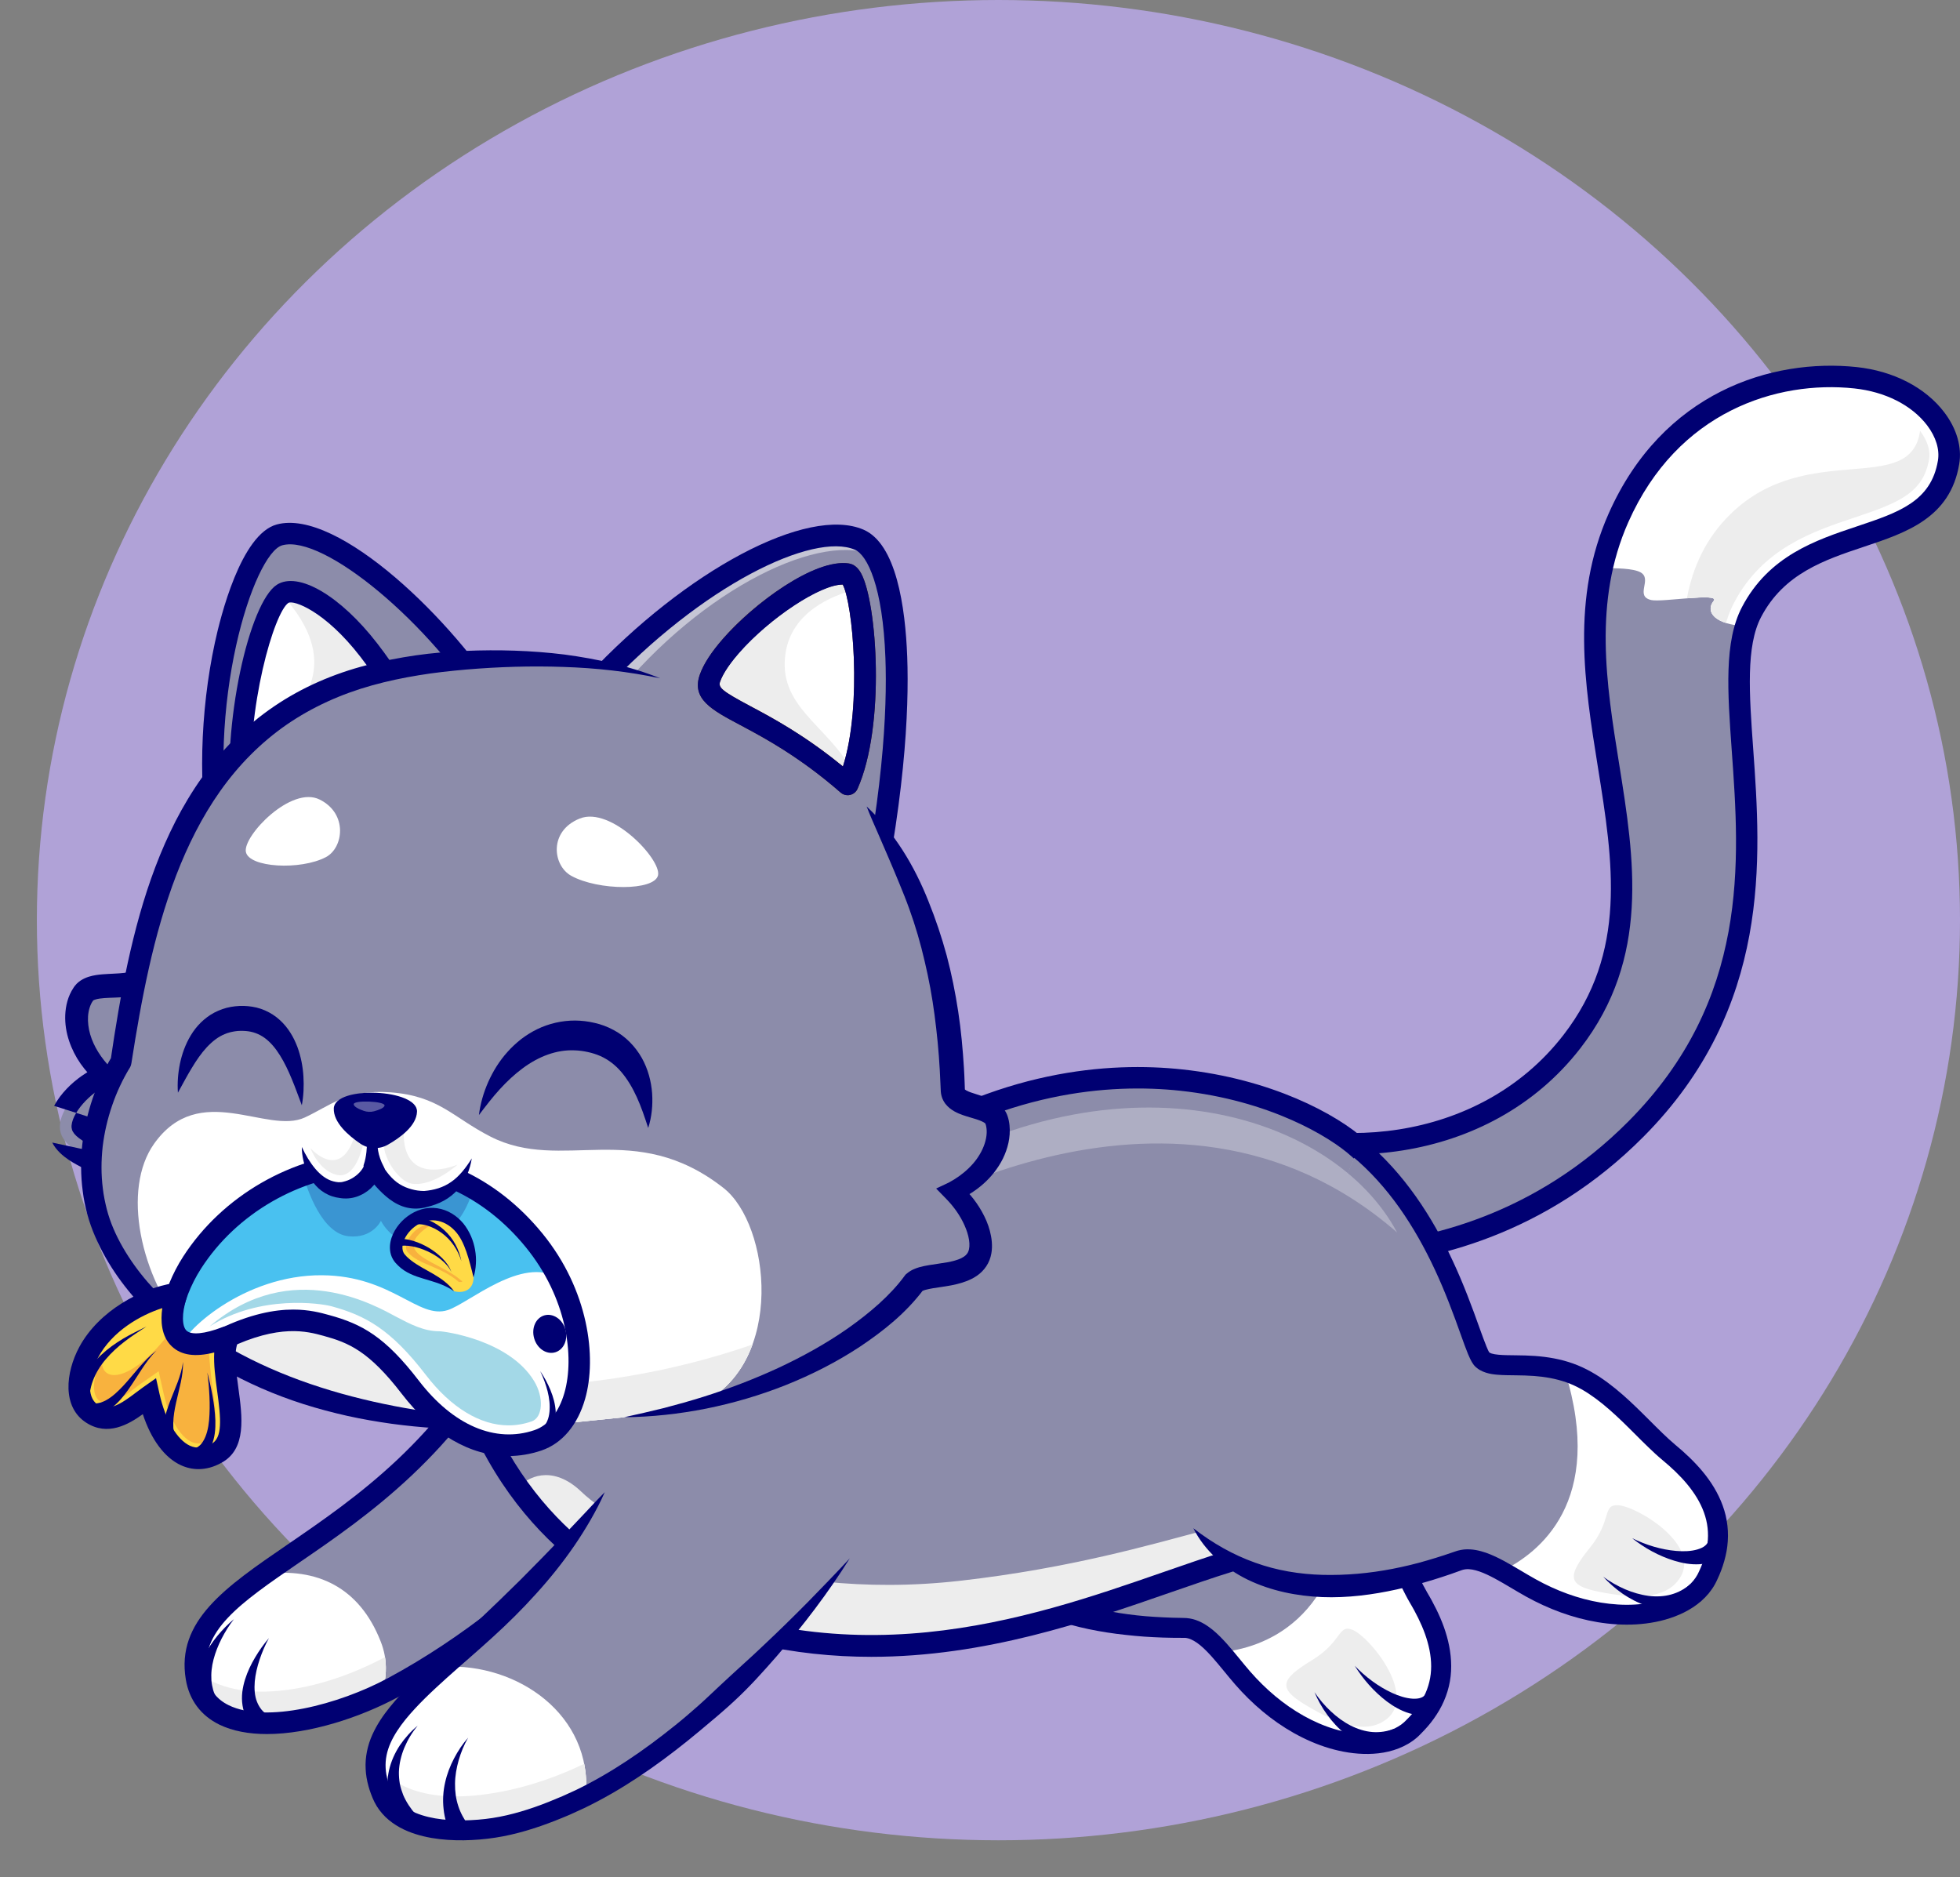 <svg width="638" height="611" viewBox="0 0 638 611" fill="none" xmlns="http://www.w3.org/2000/svg">
<rect x="0" y="0" width="638" height="611" fill="#808080" stroke="none"/>
<ellipse cx="325" cy="299.5" rx="313" ry="299.5" fill="#B0A2D7"/>
<g clip-path="url(#clip0_246_7843)">
<path d="M307.81 490.498C315.053 510.856 337.281 529.879 385.417 529.879C392.68 529.879 398.77 539.899 405.456 547.289C425.077 569.001 449.812 572.109 459.642 562.587C469.691 552.846 473.611 540.118 461.95 520.378C455.861 510.079 450.906 493.208 439.842 484.403C429.395 476.097 417.236 475.658 414.928 470.878C412.639 466.117 419.385 424.904 400.441 392.574" fill="#8C8CAA"/>
<path d="M459.642 562.587C449.812 572.109 425.077 569.001 405.456 547.289C402.73 544.281 400.103 540.815 397.456 537.787C393.616 533.385 389.715 529.859 385.417 529.859C337.281 529.859 315.033 510.836 307.81 490.479L400.441 392.574C419.385 424.904 412.639 466.117 414.928 470.878C417.157 475.499 428.678 476.057 438.927 483.686C439.245 483.905 439.543 484.144 439.842 484.383C450.906 493.188 455.861 510.059 461.93 520.358C473.611 540.098 469.691 552.827 459.642 562.587Z" fill="#8C8CAA"/>
<path d="M459.642 562.587C449.812 572.109 425.097 569.001 405.456 547.289C402.73 544.281 400.103 540.815 397.456 537.787C397.018 537.289 396.581 536.791 396.123 536.313C392.7 532.628 389.218 529.879 385.417 529.879C349.499 529.879 328.007 519.282 316.406 505.458C312.446 500.757 309.64 495.658 307.81 490.499L400.441 392.594C419.385 424.924 412.639 466.137 414.928 470.898C417.157 475.519 428.698 476.077 438.927 483.706C439.225 483.925 439.543 484.164 439.842 484.403C450.906 493.208 455.861 510.079 461.93 520.378C473.611 540.118 469.691 552.827 459.642 562.587Z" fill="#8C8CAA"/>
<path d="M396.123 536.313C392.7 532.628 389.218 529.879 385.417 529.879C349.499 529.879 328.007 519.282 316.406 505.458C314.456 499.143 313.52 492.55 318.376 493.148C327.51 494.303 340.106 515.577 368.701 516.912C391.665 517.987 391.765 499.382 404.182 498.307C415.047 497.351 423.942 528.266 396.123 536.313Z" fill="#8C8CAA"/>
<path d="M459.642 562.587C449.811 572.109 425.076 569.001 405.456 547.289C402.729 544.281 400.103 540.815 397.456 537.787C410.649 536.453 436.897 528.146 438.926 483.706C439.245 483.925 439.543 484.164 439.842 484.403C450.906 493.208 455.861 510.079 461.93 520.378C473.611 540.098 469.691 552.827 459.642 562.587Z" fill="white"/>
<path d="M450.329 560.277C443.981 564.201 435.444 561.293 424.878 554.898C416.102 549.58 416.619 546.711 426.947 540.457C437.016 534.361 435.504 528.485 440.339 530.537C446.13 532.967 462.269 552.906 450.329 560.277Z" fill="#EDEDED"/>
<path d="M307.81 490.498C312.148 497.351 317.103 503.107 322.893 507.868C328.644 512.669 335.231 516.374 342.275 519.123C349.32 521.852 356.742 523.824 364.344 525.019C368.144 525.617 371.985 526.055 375.846 526.274C377.776 526.413 379.706 526.473 381.656 526.553L384.561 526.613L385.298 526.632L386.273 526.672C386.969 526.732 387.646 526.852 388.303 527.011C390.909 527.708 392.959 529.083 394.71 530.477C396.461 531.911 397.914 533.445 399.307 534.979C402.053 538.066 404.461 541.214 406.968 544.102C411.963 549.819 417.793 554.799 424.32 558.464C427.584 560.296 431.007 561.79 434.549 562.846C438.071 563.882 441.713 564.499 445.274 564.44C448.817 564.4 452.299 563.663 455.065 562.009C455.761 561.611 456.398 561.153 456.975 560.635L457.393 560.237L457.871 559.759C458.209 559.44 458.508 559.101 458.826 558.782C460.08 557.448 461.194 556.054 462.149 554.56C464.079 551.611 465.313 548.345 465.711 544.919C466.109 541.492 465.671 537.927 464.676 534.421C463.701 530.915 462.149 527.489 460.358 524.182C459.901 523.326 459.443 522.569 458.925 521.672C458.388 520.756 457.911 519.86 457.433 518.944C456.478 517.131 455.602 515.298 454.747 513.505C451.364 506.315 448.18 499.183 443.742 493.227C442.648 491.753 441.454 490.359 440.18 489.084C438.907 487.809 437.554 486.694 436.061 485.658C433.076 483.586 429.753 481.953 426.211 480.539C424.44 479.822 422.609 479.164 420.699 478.427C419.744 478.049 418.769 477.67 417.754 477.192C416.739 476.714 415.704 476.196 414.61 475.36C414.072 474.961 413.495 474.443 412.978 473.826C412.719 473.487 412.46 473.169 412.242 472.77L412.082 472.471L412.003 472.332L411.923 472.133L411.764 471.714L411.664 471.376C411.426 470.519 411.386 469.942 411.306 469.344C411.247 468.746 411.227 468.228 411.187 467.691C411.107 465.579 411.107 463.587 411.127 461.595C411.167 453.687 411.087 445.899 410.391 438.15C409.694 430.421 408.441 422.772 406.411 415.362C404.361 407.952 401.516 400.821 397.675 394.247C396.78 392.694 397.297 390.702 398.829 389.805C400.382 388.909 402.371 389.427 403.267 390.961C407.426 398.072 410.49 405.761 412.659 413.629C414.828 421.497 416.142 429.545 416.858 437.572C417.594 445.6 417.674 453.687 417.634 461.615C417.634 463.587 417.614 465.559 417.694 467.392C417.714 467.85 417.734 468.288 417.774 468.687C417.813 469.065 417.873 469.483 417.913 469.583C417.853 469.463 417.913 469.583 418.012 469.703C418.132 469.842 418.291 470.001 418.55 470.181C419.027 470.559 419.744 470.938 420.54 471.296C421.316 471.655 422.191 472.013 423.087 472.352C424.878 473.049 426.768 473.726 428.659 474.483C432.459 475.997 436.3 477.85 439.822 480.3C441.573 481.515 443.285 482.929 444.817 484.443C446.349 485.977 447.742 487.61 448.996 489.283C454.03 496.076 457.294 503.586 460.657 510.677C461.493 512.45 462.348 514.203 463.224 515.896C463.662 516.732 464.119 517.569 464.577 518.366C465.054 519.183 465.612 520.119 466.089 521.015C468.059 524.64 469.81 528.485 470.965 532.608C472.119 536.712 472.696 541.154 472.198 545.616C471.701 550.058 470.049 554.4 467.641 558.065C466.447 559.918 465.094 561.611 463.622 563.165C463.264 563.543 462.885 563.942 462.507 564.32L461.95 564.878C461.731 565.077 461.512 565.296 461.293 565.495C460.378 566.292 459.403 566.989 458.388 567.587C454.289 569.977 449.752 570.834 445.414 570.894C441.056 570.953 436.797 570.236 432.738 569.041C428.678 567.846 424.818 566.133 421.176 564.101C413.893 559.998 407.525 554.54 402.113 548.345C399.426 545.257 397.019 542.11 394.491 539.281C393.238 537.887 391.944 536.552 390.631 535.477C389.317 534.401 387.944 533.584 386.711 533.266C386.412 533.186 386.114 533.146 385.815 533.106H385.596C385.517 533.106 385.457 533.086 385.318 533.106H384.561L381.537 533.086C379.527 533.047 377.497 533.007 375.487 532.887C371.448 532.708 367.408 532.29 363.389 531.792C355.349 530.736 347.27 528.963 339.609 525.836C331.967 522.708 324.684 518.286 318.814 512.29C312.963 506.295 308.765 498.586 307.81 490.498Z" fill="#000072"/>
<path d="M440.976 542.189C444.518 545.875 448.657 548.942 453.095 551.014C455.304 552.03 457.632 552.767 459.761 552.906C460.816 552.966 461.831 552.886 462.567 552.587C463.323 552.309 463.761 551.87 464.079 551.392L468.776 555.874C468.039 556.531 467.203 557.089 466.308 557.468C465.412 557.846 464.497 558.085 463.622 558.165C461.85 558.364 460.278 558.085 458.826 557.687C455.94 556.83 453.572 555.396 451.423 553.803C447.145 550.536 443.682 546.532 440.976 542.189Z" fill="#000072"/>
<path d="M427.882 550.795C429.434 553.086 431.206 555.177 433.195 557.03C435.165 558.882 437.335 560.476 439.643 561.651C441.951 562.826 444.379 563.583 446.787 563.763C449.195 563.942 451.523 563.563 453.712 562.747L455.324 569.041C452.16 569.539 448.876 569.4 445.891 568.543C442.886 567.687 440.18 566.193 437.892 564.38C435.583 562.547 433.653 560.396 432.001 558.105C430.33 555.815 428.957 553.345 427.882 550.795Z" fill="#000072"/>
<path d="M210.024 478.866C210.024 478.866 179.339 521.573 127.979 549.281C103.761 562.348 67.624 568.244 63.923 546.094C58.013 510.558 128.755 505.976 165.987 431.776" fill="#8C8CAA"/>
<path d="M210.024 478.866C210.024 478.866 179.339 521.573 127.979 549.281C126.765 549.938 125.511 550.576 124.237 551.193C100.199 562.866 67.425 567.149 63.922 546.094C61.594 532.091 71.166 522.888 85.911 512.35C108.577 496.136 143.42 476.734 165.986 431.796L210.024 478.866Z" fill="#8C8CAA"/>
<path d="M210.024 478.866C210.024 478.866 179.339 521.573 127.979 549.281C126.765 549.938 125.511 550.576 124.238 551.193C100.199 562.866 67.425 567.149 63.923 546.094C63.803 545.357 63.704 544.62 63.664 543.903C62.629 531.115 71.962 522.33 85.912 512.35C100.398 501.992 119.88 490.319 137.929 471.495C148.117 460.878 157.848 447.99 165.987 431.796L210.024 478.866Z" fill="#8C8CAA"/>
<path d="M210.024 478.866C210.024 478.866 179.339 521.573 127.979 549.281C126.765 549.938 125.511 550.576 124.238 551.193C100.199 562.866 67.425 567.149 63.923 546.094C63.803 545.357 63.704 544.62 63.664 543.903C68.838 548.126 77.355 551.711 91.125 550.337C127.601 546.692 161.728 515.338 163.758 502.809C165.131 494.323 154.803 474.702 137.948 471.495C148.137 460.878 157.868 447.99 166.007 431.796L210.024 478.866Z" fill="#8C8CAA"/>
<path d="M124.238 551.173C100.199 562.846 67.425 567.129 63.923 546.074C63.803 545.337 63.704 544.6 63.664 543.883C68.838 548.106 77.355 551.691 91.125 550.317C103.125 549.122 114.885 544.918 125.312 539.381C125.969 543.564 125.452 547.548 124.238 551.173Z" fill="#EDEDED"/>
<path d="M124.237 551.193C100.199 562.866 67.425 567.148 63.922 546.094C61.594 532.09 71.166 522.887 85.911 512.35C103.164 510.099 116.994 516.653 123.899 534.241C126.307 540.277 125.929 546.054 124.237 551.193Z" fill="white"/>
<path d="M124.238 551.173C100.199 562.846 67.425 567.129 63.923 546.074C63.803 545.337 63.704 544.6 63.664 543.883C68.838 548.106 77.355 551.691 91.125 550.317C103.125 549.122 114.885 544.918 125.312 539.381C125.969 543.564 125.452 547.548 124.238 551.173Z" fill="#EDEDED"/>
<path d="M86.887 564.42C81.096 564.42 75.783 563.483 71.365 561.332C65.355 558.384 61.594 553.305 60.48 546.651C57.316 527.588 73.275 516.653 93.513 502.789C115.88 487.471 143.699 468.388 162.882 430.182L169.131 433.329C149.152 473.148 119.283 493.626 97.473 508.565C77.892 521.991 64.957 530.855 67.385 545.496C68.121 549.958 70.43 553.065 74.449 555.038C86.508 560.954 110.169 554.898 126.327 546.193C176.314 519.222 206.9 477.232 207.198 476.814L212.87 480.897C211.596 482.67 181.11 524.581 129.65 552.348C117.233 559.041 100.756 564.42 86.887 564.42Z" fill="#000072"/>
<path d="M87.543 533.186C86.309 535.417 85.314 537.767 84.519 540.138C83.722 542.508 83.145 544.939 82.927 547.309C82.728 549.679 82.887 552.03 83.663 553.942C84.041 554.898 84.558 555.775 85.155 556.512C85.792 557.249 86.528 557.866 87.344 558.404L83.165 563.364C82.071 562.229 81.096 560.954 80.359 559.54C79.643 558.125 79.186 556.611 78.947 555.117C78.469 552.11 78.967 549.241 79.763 546.652C80.578 544.062 81.733 541.672 83.066 539.441C84.379 537.23 85.872 535.118 87.543 533.186Z" fill="#000072"/>
<path d="M76.141 527.031C74.589 529.003 73.276 531.154 72.141 533.345C71.027 535.536 70.112 537.827 69.515 540.118C69.216 541.273 68.997 542.429 68.878 543.564C68.758 544.719 68.758 545.835 68.818 546.95C68.898 548.046 69.117 549.102 69.395 550.117C69.694 551.133 70.132 552.07 70.609 552.986L64.579 555.396C64.181 553.962 63.883 552.508 63.784 551.034C63.704 549.58 63.744 548.126 63.943 546.731C64.341 543.923 65.276 541.313 66.47 538.963C67.684 536.592 69.156 534.441 70.768 532.449C72.42 530.477 74.191 528.644 76.141 527.031Z" fill="#000072"/>
<path d="M396.123 361.918C428.32 378.591 481.929 377.435 511.679 339.011C552.035 286.881 501.013 226.744 526.862 168.52C544.731 128.243 580.889 120.474 603.992 122.924C624.05 125.055 636.209 139.059 634.299 150.453C629.264 180.651 586.719 167.603 570.163 199.176C554.323 229.354 594.301 305.287 532.513 367.476C472.437 427.931 394.073 404.665 394.073 404.665" fill="#8C8CAA"/>
<path d="M634.299 150.473C629.264 180.671 586.719 167.624 570.163 199.196C569.407 200.63 568.77 202.184 568.253 203.837C557.905 236.605 591.336 308.295 532.513 367.496C472.437 427.951 394.093 404.685 394.093 404.685L396.123 361.938C428.32 378.611 481.929 377.456 511.679 339.051C548.254 291.822 509.788 237.979 521.469 184.993C522.683 179.496 524.434 174.018 526.842 168.56C544.732 128.243 580.889 120.474 603.992 122.924C624.051 125.056 636.209 139.059 634.299 150.473Z" fill="#8C8CAA"/>
<path d="M634.319 150.453C629.284 180.651 586.739 167.604 570.183 199.176C569.427 200.63 568.79 202.164 568.273 203.817C561.387 225.669 573.924 264.791 565.666 305.964C561.527 326.581 552.174 347.736 532.533 367.476C472.457 427.931 394.093 404.666 394.093 404.666L396.143 361.918C411.266 369.747 431.146 373.651 451.045 371.579C473.472 369.249 495.938 359.349 511.699 339.011C548.254 291.782 509.808 237.939 521.489 184.953C522.703 179.456 524.434 173.978 526.862 168.52C544.732 128.223 580.889 120.474 603.992 122.924C624.051 125.056 636.209 139.059 634.319 150.453Z" fill="#8C8CAA"/>
<path d="M563.417 167.205C588.411 142.963 621.921 161.946 625.006 140.234C627.374 143.342 628.409 146.608 627.951 149.397C626.1 160.472 617.922 163.699 603.614 168.48C590.321 172.922 573.765 178.44 564.452 196.188C563.537 197.941 562.741 199.853 562.104 201.885C558.542 213.199 559.577 227.661 560.771 244.393C562.084 262.739 529.688 199.913 563.417 167.205Z" fill="#8C8CAA"/>
<path d="M627.951 149.397C626.1 160.472 617.921 163.719 603.614 168.48C590.301 172.922 573.745 178.44 564.452 196.188C563.536 197.941 562.74 199.873 562.104 201.885C562.024 202.184 561.925 202.463 561.845 202.761C556.89 201.188 555.736 198.18 557.825 195.59C559.019 194.096 554.343 194.316 549.109 194.734C550.94 184.834 555.218 175.133 563.417 167.205C588.411 142.963 621.921 161.946 625.006 140.234C627.354 143.361 628.408 146.608 627.951 149.397Z" fill="#EDEDED"/>
<path d="M565.646 305.984C561.507 326.601 552.154 347.756 532.513 367.496C472.437 427.951 394.073 404.685 394.073 404.685L396.123 361.938C411.246 369.767 431.126 373.671 451.025 371.599C466.149 381.38 485.75 389.168 521.509 367.755C544.831 353.791 558.203 327.637 565.646 305.984Z" fill="#8C8CAA"/>
<path d="M634.299 150.473C629.264 180.671 586.719 167.624 570.163 199.196C569.407 200.63 568.77 202.184 568.253 203.837C558.024 203.279 555 199.076 557.825 195.61C560.114 192.782 541.03 196.108 537.508 195.312C531.956 194.057 538.045 188.479 533.966 186.268C531.638 184.993 525.947 184.874 521.469 184.993C522.683 179.496 524.434 174.018 526.842 168.56C544.732 128.243 580.889 120.474 603.992 122.924C624.051 125.056 636.209 139.059 634.299 150.473Z" fill="white"/>
<path d="M627.951 149.397C626.1 160.472 617.921 163.719 603.614 168.48C590.301 172.922 573.745 178.44 564.452 196.188C563.536 197.941 562.74 199.873 562.104 201.885C562.024 202.184 561.925 202.463 561.845 202.761C556.89 201.188 555.736 198.18 557.825 195.59C559.019 194.096 554.343 194.316 549.109 194.734C550.94 184.834 555.218 175.133 563.417 167.205C588.411 142.963 621.921 161.946 625.006 140.234C627.354 143.361 628.408 146.608 627.951 149.397Z" fill="#EDEDED"/>
<path d="M430.509 412.593C408.7 412.593 393.795 408.251 393.098 408.052C391.248 407.494 390.193 405.562 390.73 403.709C391.288 401.857 393.238 400.801 395.068 401.339C395.267 401.399 414.59 406.996 440.797 405.263C464.836 403.67 499.839 395.403 530.026 365.046C569.526 325.306 566.303 280.348 563.696 244.214C562.343 225.211 561.149 208.817 567.039 197.582C575.795 180.89 591.057 175.81 604.509 171.309C617.961 166.807 628.588 163.261 630.817 149.915C631.413 146.31 630.18 142.246 627.314 138.461C622.319 131.888 613.683 127.506 603.594 126.43C578.561 123.761 546.065 133.8 530.026 169.974C518.584 195.77 522.862 222.561 527.021 248.497C532.016 279.631 537.17 311.821 514.425 341.202C484.675 379.607 430.091 383.491 394.491 365.066C392.78 364.169 392.103 362.058 392.999 360.345C393.894 358.632 396.004 357.954 397.715 358.851C430.768 375.961 481.392 372.436 508.893 336.919C529.787 309.928 525.091 280.627 520.116 249.612C515.798 222.681 511.341 194.834 523.638 167.145C541.21 127.545 576.849 116.57 604.35 119.478C616.35 120.753 626.757 126.131 632.906 134.238C636.946 139.557 638.677 145.553 637.741 151.07C634.816 168.58 620.548 173.36 606.738 177.962C593.923 182.244 580.67 186.667 573.248 200.849C568.293 210.311 569.387 225.788 570.681 243.716C573.228 279.272 576.73 327.975 534.981 369.986C503.182 401.996 466.308 410.641 440.976 412.275C437.355 412.474 433.852 412.593 430.509 412.593Z" fill="#000072"/>
<path d="M286.478 377.754C358.215 329.569 422.052 356.201 440.34 373.81C467.9 397.614 457.871 479.722 418.51 503.606C372.622 511.374 296.388 562.966 206.383 516.932C184.593 505.777 148.038 476.894 143.521 406.697L286.478 377.754Z" fill="#8C8CAA"/>
<path d="M418.51 503.586C417.853 503.705 417.197 503.825 416.54 503.944C370.453 512.808 295.114 562.308 206.383 516.912C195.537 511.354 181.011 501.414 168.614 484.144C156.117 466.735 145.769 441.915 143.521 406.677L286.458 377.754C358.215 329.569 422.032 356.201 440.32 373.81C467.88 397.614 457.871 479.722 418.51 503.586Z" fill="#8C8CAA"/>
<path d="M418.51 503.586C418.231 503.626 417.933 503.685 417.654 503.725C417.276 503.805 416.898 503.865 416.54 503.944C370.453 512.809 295.114 562.308 206.383 516.912C195.537 511.354 181.011 501.415 168.614 484.164C156.117 466.755 145.769 441.935 143.521 406.697L243.973 386.36L286.458 377.774C358.215 329.589 422.032 356.221 440.32 373.83C467.9 397.614 457.871 479.722 418.51 503.586Z" fill="#8C8CAA"/>
<path d="M418.51 503.586C418.231 503.626 417.933 503.685 417.654 503.725C417.276 503.805 416.898 503.865 416.54 503.944C370.453 512.809 295.114 562.308 206.383 516.912C195.537 511.354 181.011 501.415 168.614 484.164C156.117 466.755 145.769 441.935 143.521 406.697L243.973 386.36L278.936 379.288L286.458 377.774C358.215 329.589 422.032 356.221 440.32 373.83C445.633 378.432 449.553 385.204 452.14 393.292C462.925 427.135 450.269 484.324 418.51 503.586Z" fill="#8C8CAA"/>
<g opacity="0.5">
<path d="M471.94 416.119C461.532 401.458 450.269 390.423 438.568 382.296L442.27 373.81C456.796 385.881 465.95 402.315 471.94 416.119Z" fill="white"/>
</g>
<path d="M417.654 503.745C417.276 503.825 416.898 503.884 416.54 503.964C370.453 512.828 295.094 562.328 206.383 516.932C195.537 511.374 181.011 501.434 168.614 484.184C156.117 466.774 145.769 441.955 143.521 406.717L243.973 386.379C258.141 401.578 308.825 394.268 306.994 402.913C294.079 463.667 187.697 466.874 195.12 488.128C200.691 504.104 238.64 493.765 276.011 508.008C286.955 512.171 310.636 509.721 324.923 508.008C370.871 502.49 386.87 496.076 393.735 498.845C396.223 499.801 406.053 501.713 417.654 503.745Z" fill="#8C8CAA"/>
<path d="M417.017 500.837C417.017 501.873 416.838 502.908 416.54 503.964C370.453 512.828 295.114 562.328 206.382 516.932C195.537 511.374 181.011 501.434 168.613 484.164C173.21 479.423 181.05 477.69 189.289 485.598C202.502 498.307 249.226 521.732 312.625 514.521C384.143 506.394 417.037 483.845 417.017 500.837Z" fill="#EDEDED"/>
<path d="M283.612 539.282C258.937 539.282 232.47 534.202 204.79 520.039C182.583 508.685 144.655 478.886 140.038 406.917L139.839 403.869L285.104 374.468C324.744 348.054 361.219 345.545 384.9 348.094C413.634 351.182 435.026 362.496 444.638 371.241C456.557 381.539 462.448 402.933 460.318 428.37C458.129 454.604 446.329 490.837 420.341 506.594L419.763 506.932L419.107 507.052C408.142 508.904 395.407 513.326 380.661 518.446C353.638 527.828 320.645 539.282 283.612 539.282ZM147.241 409.506C152.495 475.818 187.418 503.267 207.974 513.785C274.578 547.847 334.554 527.031 378.373 511.813C393.118 506.693 405.894 502.251 417.256 500.239C439.126 486.555 451.145 454.066 453.334 427.752C455.284 404.526 450.289 385.344 439.981 376.44C432.817 369.906 413.077 358.134 384.144 355.026C361.498 352.596 326.515 355.066 288.428 380.643L287.85 381.021L287.174 381.161L147.241 409.506Z" fill="#000072"/>
<path d="M388.442 497.43C402.172 514.103 429.554 524.421 474.805 508.028C481.631 505.558 490.765 512.908 499.56 517.569C525.389 531.294 549.706 525.796 555.716 513.486C561.865 500.896 561.208 487.59 543.538 473.029C534.324 465.42 523.917 451.237 510.525 446.735C497.869 442.473 486.287 446.217 482.506 442.512C478.725 438.807 471.064 397.753 442.25 373.81" fill="#8C8CAA"/>
<path d="M555.736 513.486C549.727 525.796 525.409 531.294 499.58 517.569C495.998 515.657 492.357 513.306 488.834 511.374C483.72 508.546 478.865 506.573 474.825 508.028C429.554 524.421 402.173 514.103 388.462 497.43L442.27 373.81C471.084 397.753 478.745 438.807 482.526 442.512C486.208 446.098 497.232 442.692 509.45 446.397C509.808 446.496 510.186 446.616 510.545 446.735C523.937 451.237 534.324 465.42 543.558 473.029C561.208 487.61 561.865 500.916 555.736 513.486Z" fill="#8C8CAA"/>
<path d="M555.716 513.506C549.726 525.816 525.409 531.314 499.58 517.589C495.998 515.677 492.356 513.326 488.834 511.374C488.237 511.055 487.66 510.737 487.083 510.438C482.606 508.127 478.387 506.733 474.825 508.028C441.056 520.258 417.256 517.629 401.615 508.585C396.302 505.518 391.924 501.673 388.442 497.45L442.25 373.83C471.064 397.773 478.725 438.827 482.506 442.532C486.188 446.118 497.212 442.712 509.43 446.417C509.788 446.516 510.166 446.636 510.525 446.755C523.917 451.257 534.324 465.44 543.538 473.049C561.228 487.61 561.865 500.897 555.716 513.506Z" fill="#8C8CAA"/>
<path d="M487.083 510.438C482.606 508.127 478.387 506.733 474.825 508.028C441.056 520.258 417.256 517.629 401.615 508.585C397.635 503.307 394.511 497.431 399.267 496.355C408.262 494.323 427.325 510.04 454.667 501.554C476.616 494.741 470.387 477.212 481.71 471.973C491.62 467.352 510.485 493.387 487.083 510.438Z" fill="#8C8CAA"/>
<path d="M555.736 513.486C549.727 525.796 525.41 531.294 499.58 517.569C495.998 515.657 492.357 513.307 488.834 511.374C500.794 505.618 522.644 488.865 509.43 446.397C509.789 446.497 510.167 446.616 510.525 446.736C523.917 451.237 534.305 465.42 543.538 473.029C561.209 487.61 561.865 500.917 555.736 513.486Z" fill="white"/>
<path d="M546.204 514.502C541.568 520.358 532.553 520.517 520.454 518.107C510.405 516.095 509.908 513.227 517.489 503.825C524.892 494.662 521.469 489.662 526.703 489.941C532.951 490.259 554.92 503.486 546.204 514.502Z" fill="#EDEDED"/>
<path d="M388.442 497.431C394.849 502.391 401.476 506.115 408.52 508.625C415.545 511.175 423.007 512.41 430.569 512.609C438.111 512.789 445.772 512.111 453.334 510.637C457.115 509.9 460.876 509.004 464.577 507.908C466.447 507.37 468.278 506.793 470.129 506.195L472.895 505.259L473.591 505.02L474.527 504.721C475.203 504.542 475.88 504.422 476.536 504.343C479.223 504.104 481.631 504.701 483.74 505.418C485.869 506.175 487.76 507.111 489.59 508.088C493.232 510.06 496.555 512.191 499.898 514.043C506.525 517.729 513.708 520.418 521.091 521.633C524.773 522.23 528.514 522.489 532.195 522.27C535.857 522.051 539.498 521.374 542.821 520.119C546.125 518.864 549.149 516.992 551.199 514.502C551.716 513.884 552.154 513.227 552.532 512.549L552.791 512.032L553.089 511.414C553.288 510.996 553.467 510.577 553.647 510.159C554.363 508.486 554.94 506.773 555.338 505.06C556.154 501.614 556.194 498.128 555.398 494.781C554.602 491.415 552.99 488.208 550.861 485.26C548.751 482.292 546.125 479.603 543.319 477.093C542.602 476.455 541.906 475.898 541.13 475.22C540.314 474.543 539.558 473.866 538.782 473.169C537.269 471.774 535.837 470.36 534.404 468.966C528.772 463.348 523.38 457.751 517.171 453.648C515.639 452.632 514.047 451.735 512.415 450.978C510.783 450.221 509.132 449.644 507.361 449.166C503.858 448.229 500.177 447.831 496.356 447.712C494.446 447.652 492.496 447.652 490.466 447.612C489.451 447.592 488.396 447.552 487.282 447.453C486.168 447.353 485.014 447.214 483.7 446.795C483.044 446.596 482.347 446.297 481.651 445.899C481.292 445.66 480.934 445.461 480.596 445.142L480.337 444.923L480.218 444.803L480.059 444.644L479.76 444.305L479.561 444.026C479.044 443.309 478.805 442.771 478.526 442.234C478.268 441.696 478.069 441.218 477.85 440.72C477.054 438.768 476.397 436.895 475.721 435.023C473.074 427.553 470.348 420.282 467.044 413.231C463.761 406.199 459.98 399.427 455.543 393.152C451.105 386.897 445.991 381.141 440.14 376.28C438.767 375.125 438.568 373.093 439.723 371.699C440.877 370.324 442.907 370.125 444.299 371.28C450.647 376.559 456.12 382.734 460.836 389.387C465.552 396.04 469.512 403.152 472.915 410.482C476.337 417.792 479.163 425.362 481.81 432.812C482.486 434.664 483.143 436.517 483.84 438.23C484.019 438.648 484.198 439.066 484.357 439.425C484.516 439.784 484.715 440.122 484.795 440.222C484.695 440.122 484.795 440.222 484.934 440.301C485.093 440.381 485.292 440.481 485.591 440.58C486.168 440.76 486.984 440.879 487.839 440.959C488.695 441.039 489.63 441.078 490.585 441.098C492.496 441.138 494.506 441.138 496.555 441.198C500.635 441.317 504.873 441.756 509.032 442.871C511.082 443.429 513.171 444.166 515.141 445.082C517.111 445.998 518.962 447.054 520.733 448.21C527.777 452.891 533.409 458.827 538.981 464.344C540.374 465.719 541.767 467.093 543.16 468.368C543.856 469.005 544.572 469.643 545.289 470.24C546.005 470.858 546.861 471.555 547.617 472.232C550.701 474.981 553.647 477.989 556.154 481.475C558.641 484.941 560.691 488.925 561.726 493.287C562.76 497.65 562.701 502.271 561.666 506.554C561.169 508.685 560.472 510.757 559.636 512.709C559.417 513.207 559.218 513.685 558.98 514.163L558.641 514.88C558.502 515.139 558.363 515.418 558.223 515.677C557.646 516.733 556.95 517.709 556.214 518.625C553.189 522.27 549.189 524.621 545.15 526.155C541.07 527.708 536.812 528.465 532.593 528.724C528.374 528.963 524.156 528.684 520.056 528.007C511.818 526.633 503.978 523.665 496.774 519.681C493.192 517.689 489.869 515.557 486.526 513.765C484.874 512.888 483.203 512.071 481.591 511.514C479.979 510.956 478.427 510.637 477.153 510.777C476.835 510.817 476.536 510.856 476.258 510.936L476.059 510.996C475.979 511.016 475.939 511.036 475.8 511.075L475.084 511.334L472.238 512.35C470.328 512.988 468.418 513.645 466.487 514.223C462.627 515.418 458.707 516.414 454.747 517.33C446.827 519.083 438.628 520.159 430.35 519.84C422.112 519.501 413.734 517.828 406.172 514.183C398.67 510.538 392.103 504.721 388.442 497.431Z" fill="#000072"/>
<path d="M276.607 507.231C276.607 507.231 231.993 566.989 184.752 587.427C176.951 590.793 167.778 594.219 158.047 595.295C142.087 597.068 128.635 593.881 124.437 584.459C111.263 554.838 157.808 543.405 196.751 485.698" fill="#8C8CAA"/>
<path d="M276.588 507.231C276.588 507.231 235.655 562.069 190.682 584.618C188.712 585.614 186.722 586.551 184.732 587.407C176.931 590.773 167.758 594.2 158.027 595.275C142.068 597.048 128.616 593.861 124.417 584.439C117.353 568.563 127.462 557.886 144.376 542.528C158.982 529.242 178.683 512.43 196.751 485.678L276.588 507.231Z" fill="#8C8CAA"/>
<path d="M276.588 507.231C276.588 507.231 276.05 507.948 275.016 509.263C267.135 519.382 230.481 564.639 190.682 584.618C188.712 585.614 186.722 586.551 184.732 587.407C176.931 590.773 167.758 594.2 158.027 595.275C142.068 597.048 128.616 593.861 124.417 584.439C122.745 580.674 122.029 577.188 122.148 573.882C122.546 563.225 131.461 554.261 144.356 542.528C158.962 529.242 178.663 512.43 196.731 485.678L276.588 507.231Z" fill="#8C8CAA"/>
<path d="M275.035 509.263C267.155 519.382 230.5 564.639 190.701 584.618C188.731 585.614 186.742 586.55 184.752 587.407C176.951 590.773 167.777 594.199 158.047 595.275C142.087 597.048 128.635 593.861 124.437 584.439C122.765 580.674 122.049 577.188 122.168 573.882C127.103 580.475 136.913 586.53 156.494 584.24C213.347 577.547 254.519 519.342 275.035 509.263Z" fill="#8C8CAA"/>
<path d="M190.682 584.618C188.712 585.614 186.722 586.551 184.732 587.407C176.932 590.773 167.758 594.2 158.027 595.275C142.068 597.048 128.616 593.861 124.417 584.439C123.9 583.284 123.482 582.168 123.144 581.053C123.064 580.734 122.964 580.435 122.885 580.117C122.845 580.017 122.825 579.917 122.805 579.818C122.726 579.539 122.666 579.26 122.606 578.961C122.527 578.603 122.467 578.224 122.407 577.866C122.387 577.746 122.367 577.647 122.367 577.527C122.328 577.248 122.288 576.969 122.268 576.71C122.228 576.451 122.228 576.192 122.208 575.953C122.168 575.256 122.149 574.539 122.168 573.862C127.103 580.455 136.914 586.511 156.495 584.22C168.415 582.806 179.638 579.14 190.145 574.121C190.801 577.427 191.02 580.933 190.682 584.618Z" fill="#EDEDED"/>
<path d="M190.702 584.618C188.732 585.614 186.742 586.55 184.752 587.407C176.951 590.773 167.778 594.199 158.047 595.275C142.088 597.048 128.636 593.861 124.437 584.439C117.373 568.563 127.482 557.886 144.396 542.528C168.315 541.233 192.99 558.065 190.702 584.618Z" fill="white"/>
<path d="M190.682 584.618C188.712 585.614 186.722 586.551 184.732 587.407C176.932 590.773 167.758 594.2 158.027 595.275C142.068 597.048 128.616 593.861 124.417 584.439C123.9 583.284 123.482 582.168 123.144 581.053C123.064 580.734 122.964 580.435 122.885 580.117C122.845 580.017 122.825 579.917 122.805 579.818C122.726 579.539 122.666 579.26 122.606 578.961C122.527 578.603 122.467 578.224 122.407 577.866C122.387 577.746 122.367 577.647 122.367 577.527C122.328 577.248 122.288 576.969 122.268 576.71C122.228 576.451 122.228 576.192 122.208 575.953C122.168 575.256 122.149 574.539 122.168 573.862C127.103 580.455 136.914 586.511 156.495 584.22C168.415 582.806 179.638 579.14 190.145 574.121C190.801 577.427 191.02 580.933 190.682 584.618Z" fill="#EDEDED"/>
<path d="M276.607 507.231C269.583 518.465 261.484 529.043 252.808 539.102C248.43 544.102 243.992 549.082 239.077 553.603C237.863 554.739 236.629 555.854 235.356 556.95C234.102 558.045 232.849 559.141 231.555 560.197C229.028 562.368 226.441 564.479 223.854 566.591C213.447 574.957 202.363 582.646 190.164 588.522C188.632 589.219 187.08 589.956 185.548 590.634C184.016 591.291 182.463 591.928 180.891 592.546C177.767 593.781 174.543 594.916 171.28 595.872C167.997 596.829 164.653 597.625 161.231 598.143C157.788 598.681 154.405 598.94 150.943 599C147.48 599.04 143.998 598.84 140.496 598.243C137.013 597.625 133.471 596.629 130.148 594.817C128.496 593.9 126.884 592.785 125.472 591.411C124.059 590.016 122.805 588.403 121.91 586.59C121.432 585.654 121.133 584.877 120.795 584L120.337 582.706L119.939 581.371C119.442 579.578 119.104 577.706 119.024 575.794C118.805 571.969 119.661 568.065 121.173 564.698C122.686 561.312 124.715 558.344 126.904 555.635C129.093 552.926 131.441 550.456 133.829 548.086C136.217 545.715 138.665 543.444 141.073 541.174C150.803 532.17 160.295 523.246 169.549 514.083C174.145 509.462 178.702 504.82 183.2 500.06L189.985 492.909C192.254 490.498 194.483 488.068 196.851 485.698C195.517 488.765 193.945 491.733 192.294 494.622C190.622 497.51 188.851 500.339 186.961 503.107C183.18 508.605 178.981 513.844 174.484 518.784C170.026 523.744 165.27 528.445 160.355 532.907C155.46 537.389 150.405 541.672 145.53 546.054C140.675 550.436 135.899 554.878 131.959 559.719C130.009 562.149 128.297 564.679 127.123 567.328C125.949 569.977 125.372 572.706 125.531 575.475C125.591 576.849 125.85 578.244 126.228 579.638L126.546 580.674L126.924 581.71C127.183 582.367 127.481 583.144 127.76 583.662C128.317 584.797 129.113 585.833 130.048 586.749C131.004 587.666 132.118 588.462 133.332 589.14C135.799 590.494 138.685 591.351 141.67 591.869C144.674 592.387 147.779 592.566 150.903 592.526C154.027 592.466 157.231 592.227 160.295 591.749C163.38 591.271 166.464 590.554 169.509 589.658C172.553 588.761 175.578 587.705 178.563 586.51C180.056 585.913 181.548 585.295 183.04 584.658C184.513 584 185.946 583.323 187.418 582.666C198.98 577.088 209.726 569.678 219.834 561.531C222.382 559.499 224.829 557.368 227.277 555.217C228.491 554.141 229.685 553.026 230.879 551.91L234.441 548.564C236.809 546.333 239.236 544.142 241.644 541.93C244.072 539.739 246.48 537.528 248.848 535.257C253.624 530.776 258.3 526.174 262.936 521.493C267.513 516.812 272.09 512.091 276.607 507.231Z" fill="#000072"/>
<path d="M531.26 500.657C535.857 502.928 540.772 504.402 545.647 504.82C548.055 505.02 550.502 504.94 552.552 504.322C553.567 504.024 554.482 503.605 555.079 503.067C555.696 502.55 555.975 501.992 556.094 501.434L562.044 504.044C561.567 504.92 560.989 505.717 560.273 506.394C559.557 507.051 558.781 507.589 557.985 507.968C556.393 508.764 554.801 509.023 553.308 509.143C550.323 509.322 547.597 508.784 545.01 508.008C539.876 506.434 535.279 503.844 531.26 500.657Z" fill="#000072"/>
<path d="M521.867 513.227C524.096 514.86 526.504 516.214 528.971 517.29C531.459 518.346 534.026 519.103 536.593 519.441C539.16 519.76 541.707 519.641 544.015 518.983C546.343 518.346 548.413 517.171 550.184 515.677L553.826 521.055C551.02 522.609 547.896 523.585 544.771 523.804C541.647 524.023 538.603 523.545 535.837 522.609C533.051 521.672 530.484 520.318 528.155 518.724C525.867 517.111 523.738 515.258 521.867 513.227Z" fill="#000072"/>
<path d="M152.395 565.595C151.042 567.906 150.047 570.396 149.311 572.926C148.595 575.455 148.137 578.025 148.117 580.555C148.077 583.085 148.416 585.555 149.172 587.845C149.908 590.136 151.082 592.228 152.475 594.1L146.903 597.446C145.61 594.717 144.694 591.789 144.396 588.841C144.058 585.893 144.257 582.945 144.893 580.176C145.51 577.388 146.525 574.778 147.799 572.348C149.092 569.878 150.605 567.607 152.395 565.595Z" fill="#000072"/>
<path d="M135.978 561.691C134.148 563.862 132.695 566.312 131.62 568.862C130.566 571.412 129.929 574.101 129.849 576.73C129.829 578.045 129.929 579.34 130.148 580.595C130.387 581.849 130.785 583.065 131.242 584.24C132.237 586.57 133.65 588.682 135.342 590.594L130.088 594.399C128.476 591.71 127.243 588.722 126.566 585.634C126.267 584.08 126.088 582.507 126.088 580.933C126.108 579.36 126.287 577.806 126.606 576.312C127.282 573.304 128.536 570.555 130.148 568.105C131.819 565.675 133.77 563.484 135.978 561.691Z" fill="#000072"/>
<g opacity="0.3">
<path d="M454.766 401.16C380.024 335.963 282.677 401.18 282.677 401.18L280.07 389.985L287.592 388.471C362.811 339.29 434.091 362.297 454.766 401.16Z" fill="white"/>
</g>
<path d="M135.361 397.375C90.329 376.539 42.75 399.407 36.999 381.878C34.412 377.376 19.388 375.504 19.487 366.639C19.547 361.161 25.417 353.931 33.775 349.867C23.447 339.987 23.407 328.414 27.328 323.255C30.671 318.852 43.944 322.896 46.869 317.757C58.51 297.359 77.633 345.266 105.214 323.713" fill="#8C8CAA"/>
<path d="M17.617 359.946C18.751 357.815 20.164 356.022 21.696 354.408C24.78 351.181 28.422 348.711 32.362 346.939L31.546 352.217C29.596 350.424 27.785 348.432 26.213 346.201C24.661 343.971 23.387 341.481 22.492 338.811C21.597 336.142 21.119 333.294 21.238 330.346C21.378 327.417 22.054 324.33 23.945 321.481L24.323 320.944C24.522 320.685 24.721 320.446 24.94 320.226C25.378 319.788 25.835 319.43 26.293 319.131C27.208 318.533 28.104 318.175 28.9 317.916C30.531 317.418 31.944 317.258 33.297 317.139C35.964 316.92 38.372 316.92 40.461 316.661C41.476 316.541 42.431 316.342 42.968 316.103C43.247 315.984 43.406 315.884 43.446 315.844C43.466 315.824 43.466 315.824 43.466 315.824C43.466 315.824 43.446 315.844 43.466 315.804L43.745 315.326C44.501 314.051 45.416 312.777 46.69 311.601C47.943 310.426 49.675 309.35 51.645 308.932C53.595 308.474 55.505 308.653 57.097 309.072C58.709 309.47 60.062 310.087 61.316 310.745C63.803 312.079 65.873 313.553 67.882 315.008C69.892 316.462 71.823 317.896 73.733 319.25C75.643 320.625 77.554 321.9 79.524 322.975C81.474 324.051 83.484 324.967 85.533 325.545C87.583 326.143 89.633 326.481 91.722 326.541C93.831 326.601 96 326.362 98.249 325.864C98.806 325.704 99.383 325.605 99.94 325.425C100.518 325.286 101.095 325.127 101.672 324.927L103.423 324.35C104 324.151 104.597 323.932 105.214 323.732C104.497 324.808 103.701 325.824 102.766 326.72C101.851 327.656 100.836 328.473 99.741 329.23C97.533 330.704 94.946 331.76 92.2 332.218C90.826 332.457 89.434 332.517 88.021 332.477C86.628 332.397 85.255 332.218 83.921 331.899C81.235 331.282 78.708 330.306 76.34 329.17C73.972 328.035 71.743 326.72 69.614 325.366C67.484 324.011 65.475 322.577 63.505 321.242C61.535 319.908 59.584 318.633 57.734 317.717C56.819 317.278 55.923 316.88 55.187 316.721C54.431 316.541 53.853 316.521 53.416 316.641C52.978 316.721 52.56 316.98 52.043 317.438C51.525 317.916 50.988 318.613 50.49 319.43L50.291 319.729C50.152 319.948 49.973 320.246 49.794 320.485C49.436 320.983 49.018 321.422 48.58 321.8C47.705 322.557 46.769 323.035 45.934 323.394C44.222 324.071 42.73 324.29 41.337 324.449C38.591 324.748 36.123 324.708 33.934 324.868C32.86 324.947 31.845 325.087 31.148 325.306C30.81 325.406 30.551 325.525 30.432 325.585C30.372 325.625 30.352 325.625 30.352 325.625C30.352 325.625 30.352 325.625 30.372 325.605L30.213 325.824C29.357 327.019 28.8 328.852 28.661 330.744C28.541 332.676 28.78 334.688 29.357 336.68C30.512 340.644 32.919 344.389 36.024 347.556L39.128 350.723L35.208 352.835C32.084 354.508 29.218 356.719 26.95 359.309C25.815 360.603 24.86 361.998 24.183 363.372C23.507 364.747 23.189 366.141 23.308 367.077C23.368 367.555 23.487 367.954 23.746 368.392C23.985 368.83 24.363 369.288 24.86 369.746C25.855 370.683 27.288 371.579 28.88 372.396C30.492 373.232 32.243 374.009 34.113 374.965C35.049 375.443 36.044 375.961 37.078 376.638C38.093 377.336 39.327 378.172 40.441 379.985L40.6 380.244L40.76 380.722C41.178 381.917 41.775 382.634 42.949 383.331C44.143 383.989 45.814 384.487 47.665 384.766C51.366 385.303 55.545 385.284 59.724 385.164C68.121 384.905 76.758 384.367 85.434 384.467C89.772 384.507 94.13 384.726 98.488 385.104C102.846 385.483 107.184 386.12 111.462 387.116C115.741 388.092 119.939 389.407 123.959 391.12C127.999 392.813 131.839 394.905 135.381 397.454" fill="#000072"/>
<path d="M135.362 397.375C131.123 396.359 127.004 395.383 122.865 394.606C118.726 393.809 114.606 393.192 110.467 392.694C106.328 392.196 102.189 391.857 98.03 391.618C93.871 391.399 89.672 391.399 85.494 391.479C77.096 391.638 68.699 392.395 60.023 392.813C55.664 392.973 51.267 393.132 46.511 392.475C44.143 392.116 41.615 391.558 39.048 390.124C37.775 389.407 36.521 388.431 35.506 387.196C34.472 385.961 33.735 384.527 33.258 383.093L33.576 383.83C33.656 383.949 33.318 383.511 32.701 383.133C32.104 382.734 31.348 382.316 30.532 381.898C28.9 381.061 27.049 380.224 25.179 379.208C23.308 378.193 21.338 376.997 19.487 375.205C18.572 374.308 17.677 373.213 17 371.898" fill="#000072"/>
<path d="M71.743 277.44C63.406 231.585 77.992 177.583 90.986 174.077C107.363 169.655 143.481 201.686 161.35 231.047" fill="#F7AA42"/>
<path d="M161.35 231.047L144.416 239.812L71.743 277.44C65.057 240.708 73.096 198.758 83.245 181.706C85.772 177.484 88.419 174.774 91.006 174.077C107.383 169.655 143.5 201.686 161.35 231.047Z" fill="#8C8CAA"/>
<path d="M144.435 239.812L71.743 277.44C65.057 240.708 73.096 198.758 83.245 181.707C91.523 181.985 122.407 188.718 144.435 239.812Z" fill="#8C8CAA"/>
<path d="M71.743 280.945C70.092 280.945 68.619 279.77 68.301 278.077C64.46 256.982 65.057 231.864 69.952 209.156C71.723 200.929 78.39 173.878 90.091 170.711C110.05 165.313 147.998 202.383 164.355 229.254C165.35 230.908 164.833 233.059 163.181 234.075C161.529 235.071 159.38 234.553 158.365 232.9C140.098 202.861 105.314 173.858 91.901 177.484C82.608 179.993 66.55 229.414 75.186 276.822C75.524 278.734 74.27 280.547 72.38 280.886C72.161 280.925 71.962 280.945 71.743 280.945Z" fill="#000072"/>
<path d="M91.981 193.28C96.259 190.511 108.259 196.327 120.079 211.626C127.462 221.167 133.352 231.187 134.008 237.501C124.298 241.644 101.513 252.58 78.688 265.149C75.544 234.194 85.016 197.802 91.981 193.28Z" fill="#FDF2E8"/>
<path d="M134.008 237.501C124.297 241.644 101.513 252.58 78.688 265.149C78.628 264.671 78.589 264.213 78.549 263.735C77.832 255.668 77.932 247.282 78.628 239.214C80.519 217.004 86.727 197.224 91.742 193.459C91.822 193.379 91.901 193.32 92.001 193.28C96.259 190.511 108.259 196.327 120.079 211.626C127.442 221.167 133.332 231.206 134.008 237.501Z" fill="white"/>
<path d="M134.009 237.501C124.298 241.644 101.513 252.58 78.688 265.149C78.629 264.671 78.589 264.213 78.549 263.735C78.45 262.699 78.37 261.663 78.31 260.628C77.793 253.656 77.614 246.405 77.813 239.254C78.071 239.254 78.35 239.234 78.629 239.214C84.797 238.816 94.21 236.326 99.642 225.908C106.627 212.562 98.289 200.73 91.722 193.459C91.802 193.379 91.882 193.32 91.981 193.28C96.259 190.511 108.259 196.327 120.079 211.626C127.442 221.167 133.332 231.206 134.009 237.501Z" fill="#EDEDED"/>
<path d="M75.743 270.786L75.206 265.528C72.102 235.031 81.255 196.088 90.091 190.352C97.035 185.85 110.806 193.897 122.845 209.494C127.919 216.048 136.556 228.378 137.491 237.142L137.77 239.712L135.402 240.728C126.626 244.473 103.921 255.269 80.38 268.237L75.743 270.786ZM93.891 196.228C89.354 199.176 80.121 229.812 81.753 259.492C101.732 248.676 120.497 239.652 130.029 235.429C128.477 230.171 123.84 222.203 117.313 213.777C105.692 198.738 95.523 195.272 93.891 196.228Z" fill="#000072"/>
<path d="M193.806 222.402C224.391 189.614 262.976 168.5 279.632 175.631C292.865 181.288 298.298 228.557 280.806 306.522" fill="#F7AA42"/>
<path d="M280.806 306.542L193.806 222.422C194.065 222.163 194.304 221.884 194.562 221.605C225.028 189.276 263.116 168.58 279.632 175.651C281.682 176.528 283.532 178.38 285.144 181.209C294 196.606 295.611 240.589 280.806 306.542Z" fill="#F7AA42"/>
<path d="M281.502 303.454C281.283 304.47 281.045 305.506 280.826 306.542L253.723 280.328L193.826 222.402C194.084 222.143 194.323 221.864 194.582 221.585C225.048 189.256 263.135 168.56 279.652 175.631C281.701 176.508 283.552 178.36 285.164 181.189C285.184 181.228 285.204 181.288 285.243 181.328C293.88 196.626 295.512 239.413 281.502 303.454Z" fill="#8C8CAA"/>
<g opacity="0.5">
<path d="M285.144 181.189C285.045 181.149 284.945 181.129 284.885 181.089C268.369 172.544 228.888 190.989 199.955 226.844L194.562 221.605C225.028 189.276 263.115 168.58 279.632 175.651C281.682 176.508 283.532 178.38 285.144 181.189Z" fill="white"/>
</g>
<path d="M281.502 303.455L253.723 280.348C250.579 267.619 247.813 248.556 252.927 230.928C260.389 205.232 271.095 178.838 285.244 181.348C293.88 196.626 295.512 239.413 281.502 303.455Z" fill="#8C8CAA"/>
<path d="M280.826 310.108C280.567 310.108 280.309 310.088 280.05 310.028C278.14 309.59 276.926 307.697 277.363 305.765C287.472 260.707 288.845 231.067 288.209 214.116C287.353 190.909 282.318 180.651 278.259 178.918C264.787 173.161 228.709 190.232 196.433 224.852C195.099 226.286 192.851 226.366 191.398 225.031C189.965 223.697 189.886 221.426 191.219 219.992C223.396 185.511 262.857 164.596 281.045 172.384C291.731 176.966 294.696 197.463 295.313 213.857C295.949 231.226 294.576 261.544 284.288 307.339C283.91 308.972 282.438 310.108 280.826 310.108Z" fill="#000072"/>
<path d="M245.106 442.134C242.42 447.154 238.42 451.396 232.829 454.225C174.145 468.886 143.301 461.277 143.301 461.277C107.403 458.607 80.101 447.99 61.296 434.166C59.107 431.596 57.097 428.828 55.306 425.919C91.483 448.189 158.047 465.26 245.106 442.134Z" fill="#EDEDED"/>
<path d="M282.079 262.48C301.959 291.303 309.043 320.824 310.138 354.827C310.337 360.723 322.435 359.189 324.306 364.388C326.515 370.464 322.993 381.519 310.197 387.833C316.943 394.208 320.406 402.873 318.814 408.111C316.247 416.597 301.362 413.888 297.541 417.414C285.622 433.768 251.633 456.018 203.159 461.277L185.607 463.069C83.265 469.185 38.75 423.171 31.407 393.769C24.82 367.376 39.367 345.724 39.367 345.704C47.167 293.714 60.341 235.927 120.218 219.832C126.407 218.159 133.053 216.864 140.177 215.988C147.46 215.072 183.995 211.227 214.899 220.788L282.079 262.48Z" fill="#8C8CAA"/>
<path d="M310.217 387.853C316.963 394.228 320.406 402.893 318.834 408.151C316.267 416.657 301.382 413.928 297.561 417.454C287.831 430.82 263.374 448.09 228.331 456.855C220.471 458.827 212.054 460.36 203.179 461.317L185.627 463.109C125.651 466.695 85.533 452.373 61.117 433.987C43.864 420.999 34.452 405.98 31.427 393.809C24.84 367.436 39.387 345.783 39.387 345.744C47.187 293.754 60.341 235.967 120.238 219.872C126.447 218.199 133.073 216.904 140.197 216.008C147.5 215.092 184.015 211.247 214.939 220.828L282.1 262.52C301.979 291.343 309.063 320.864 310.158 354.867C310.357 360.763 322.455 359.229 324.346 364.428C326.515 370.484 323.013 381.519 310.217 387.853Z" fill="#8C8CAA"/>
<path d="M319.152 404.168C319.272 405.622 319.192 406.956 318.834 408.132C316.267 416.637 301.382 413.908 297.561 417.434C287.831 430.8 263.374 448.09 228.331 456.835C220.471 458.807 212.054 460.341 203.179 461.297L185.627 463.089C127.183 466.575 87.623 453.07 63.047 435.381C62.391 434.903 61.754 434.445 61.117 433.967C43.864 420.98 34.452 405.96 31.427 393.77C24.84 367.396 39.387 345.744 39.387 345.704C47.187 293.714 60.361 235.947 120.238 219.833C126.447 218.159 133.073 216.865 140.197 215.968C147.5 215.052 184.015 211.207 214.939 220.789L282.1 262.48C301.979 291.304 309.043 320.824 310.158 354.827C310.357 360.723 322.455 359.189 324.346 364.388C326.555 370.484 323.033 381.519 310.237 387.853C315.451 392.794 318.694 399.128 319.152 404.168Z" fill="#8C8CAA"/>
<path d="M318.834 408.131C316.267 416.637 301.382 413.908 297.562 417.434C287.831 430.8 263.374 448.09 228.332 456.835C220.471 458.807 212.054 460.34 203.179 461.296L185.628 463.089C127.203 466.575 87.623 453.07 63.047 435.381C88.2 444.285 169.211 467.571 254.4 434.146C291.154 419.744 284.07 406.139 302.576 408.59C309.223 409.466 314.715 407.434 319.152 404.147C319.272 405.622 319.172 406.956 318.834 408.131Z" fill="#8C8CAA"/>
<path d="M244.928 437.652C241.983 445.739 236.65 452.731 228.332 456.835C220.471 458.807 212.054 460.34 203.179 461.297L185.628 463.089C127.183 466.575 87.623 453.07 63.047 435.381C87.265 443.967 163.261 465.878 244.928 437.652Z" fill="#EDEDED"/>
<path d="M228.332 456.835C220.451 458.807 212.054 460.341 203.159 461.297L185.608 463.089C125.631 466.675 85.514 452.353 61.097 433.967C45.456 415.462 39.666 387.097 50.133 372.316C64.918 351.441 86.907 369.448 99.224 363.731C107.463 359.907 112.915 354.508 127.084 355.544C142.824 356.699 147.421 363.711 159.639 369.946C183.001 381.878 206.482 363.91 235.535 386.698C250.659 398.57 255.713 443.29 228.332 456.835Z" fill="white"/>
<path d="M244.928 437.652C241.983 445.739 236.65 452.731 228.332 456.834C220.471 458.806 212.054 460.34 203.179 461.296L185.628 463.089C127.183 466.575 87.623 453.07 63.047 435.381C102.289 382.555 118.129 452.671 166.464 451.516C190.821 450.938 217.546 447.114 244.928 437.652Z" fill="#EDEDED"/>
<path d="M214.919 220.789C204.472 218.558 193.945 217.422 183.418 217.083C172.892 216.705 162.345 217.044 151.878 217.92C146.624 218.378 141.451 218.936 136.297 219.793C131.143 220.629 126.048 221.705 121.054 223.099C111.124 225.868 101.652 230.111 93.254 235.907C84.857 241.724 77.613 249.094 71.683 257.48C65.753 265.866 61.097 275.189 57.356 284.909C53.635 294.63 50.789 304.749 48.481 315.028C46.172 325.306 44.381 335.724 42.75 346.222L42.77 345.405C42.809 345.923 42.73 346.54 42.491 347.078C42.153 347.795 42.193 347.636 42.193 347.656L42.133 347.735L42.033 347.915L41.814 348.253L41.397 348.97C41.118 349.449 40.839 349.947 40.581 350.445C40.043 351.44 39.526 352.476 39.048 353.512C38.073 355.584 37.218 357.715 36.481 359.886C34.989 364.229 33.954 368.711 33.417 373.252C32.919 377.794 32.9 382.375 33.477 386.877C33.735 389.128 34.213 391.379 34.75 393.55C35.307 395.702 36.044 397.853 36.939 399.944C38.73 404.128 41.078 408.111 43.764 411.856C46.451 415.601 49.516 419.127 52.819 422.374C59.465 428.907 67.126 434.365 75.245 439.026C91.583 448.249 109.791 454.066 128.436 457.671C147.122 461.296 166.285 462.611 185.607 463.069C166.464 465.798 146.863 466.057 127.501 463.428C122.666 462.751 117.83 461.914 113.054 460.858C108.278 459.783 103.522 458.528 98.826 457.034C89.454 454.046 80.34 450.102 71.763 445.142C63.166 440.222 55.147 434.186 48.123 427.115C41.078 420.063 35.009 411.856 30.969 402.474C29.954 400.144 29.099 397.713 28.402 395.204C27.765 392.714 27.228 390.224 26.93 387.694C26.253 382.634 26.253 377.515 26.79 372.456C27.348 367.416 28.502 362.456 30.114 357.655C30.929 355.265 31.845 352.915 32.9 350.604C33.417 349.449 33.974 348.313 34.571 347.178C34.87 346.62 35.168 346.042 35.486 345.485L35.984 344.648L36.243 344.23L36.382 344.01L36.442 343.911C36.462 343.911 36.521 343.712 36.203 344.389C36.004 344.887 35.924 345.465 35.984 345.963L36.004 345.146C37.556 334.569 39.287 323.971 41.576 313.434C43.864 302.917 46.69 292.439 50.55 282.24C52.48 277.141 54.669 272.141 57.157 267.261C59.664 262.4 62.49 257.66 65.694 253.158C72.042 244.154 80.021 236.166 89.195 229.932C98.368 223.677 108.676 219.275 119.283 216.526C124.576 215.151 129.909 214.096 135.282 213.319C140.655 212.542 146.087 212.104 151.44 211.865C162.206 211.406 173.011 211.725 183.697 213.04C194.383 214.474 204.989 216.785 214.919 220.789Z" fill="#000072"/>
<path d="M214.203 284.87C215.277 279.691 198.88 262.341 188.712 266.424C178.543 270.508 179.896 281.722 185.946 285.069C194.741 289.929 213.128 290.029 214.203 284.87Z" fill="white"/>
<path d="M80.022 277.22C79.166 272.002 94.787 255.608 104.06 260.249C113.333 264.87 111.781 275.966 106.11 278.973C97.871 283.336 80.897 282.439 80.022 277.22Z" fill="white"/>
<path d="M275.752 186.866C264.091 185.113 235.615 207.94 231.098 220.729C227.635 230.529 247.037 230.191 275.931 255.349C285.642 233.457 280.826 187.623 275.752 186.866Z" fill="#FDF2E8"/>
<path d="M275.931 255.329C275.792 255.209 275.652 255.09 275.513 254.97C246.838 230.171 227.655 230.469 231.098 220.709C235.595 207.941 264.091 185.093 275.732 186.846C276.389 186.945 277.025 187.782 277.642 189.236C281.821 199.017 284.388 236.266 275.931 255.329Z" fill="white"/>
<path d="M277.045 250.309C276.587 251.943 276.07 253.496 275.513 254.97C246.858 230.171 227.655 230.469 231.097 220.709C235.594 207.941 264.09 185.093 275.732 186.846C276.388 186.945 277.025 187.782 277.642 189.236C278 190.372 278.279 191.288 278.438 191.866C270.617 193.917 257.842 199.236 255.733 212.403C252.967 229.752 269.065 235.908 277.045 250.309Z" fill="#EDEDED"/>
<path d="M275.931 258.835C275.095 258.835 274.279 258.536 273.642 257.978C260.131 246.206 248.967 240.27 240.828 235.928C231.635 231.047 225.008 227.502 227.814 219.554C232.829 205.351 262.638 181.348 276.289 183.4C277.921 183.639 279.274 184.734 280.309 186.647C285.483 196.089 288.288 236.167 279.135 256.763C278.677 257.779 277.782 258.516 276.687 258.755C276.428 258.815 276.17 258.835 275.931 258.835ZM274.239 190.252C263.991 190.252 238.5 210.231 234.401 221.884C233.724 223.816 235.177 224.992 244.092 229.752C251.335 233.597 261.922 239.254 274.399 249.473C280.766 229.354 277.523 196.168 274.319 190.272C274.299 190.252 274.259 190.252 274.239 190.252Z" fill="#512717"/>
<path d="M275.931 258.835C275.095 258.835 274.279 258.536 273.642 257.978C262.34 248.138 252.489 242.262 245.166 238.258C243.634 237.421 242.201 236.664 240.868 235.947C231.655 231.047 224.988 227.521 227.814 219.554C228.988 216.187 231.515 212.283 235.316 207.96C245.266 196.586 265.026 181.706 276.289 183.4C277.921 183.639 279.274 184.734 280.309 186.647C285.483 196.088 288.288 236.166 279.135 256.743C278.677 257.759 277.781 258.496 276.687 258.735C276.428 258.795 276.17 258.835 275.931 258.835ZM274.319 190.272C267.095 190.272 250.619 201.068 240.55 212.582C236.57 217.143 234.998 220.171 234.381 221.904C233.704 223.836 235.157 225.011 244.112 229.792C245.465 230.509 246.937 231.286 248.49 232.143C255.275 235.868 264.17 241.106 274.379 249.493C280.766 229.354 277.523 196.168 274.319 190.272Z" fill="#000072"/>
<path d="M203.179 461.297C207.537 460.34 211.875 459.364 216.173 458.289C220.451 457.173 224.71 455.978 228.909 454.663C237.306 452.014 245.485 448.887 253.405 445.221C261.305 441.536 268.926 437.313 275.991 432.373C279.513 429.883 282.896 427.254 286.06 424.406C289.204 421.557 292.129 418.49 294.517 415.203L294.776 414.864L295.014 414.665C296.586 413.31 297.979 412.872 299.153 412.494C300.347 412.155 301.442 411.956 302.477 411.777C304.546 411.438 306.457 411.199 308.247 410.88C310.018 410.562 311.67 410.143 312.904 409.526C313.521 409.227 314.018 408.888 314.376 408.55C314.735 408.191 314.993 407.833 315.172 407.394C315.57 406.538 315.67 405.084 315.431 403.57C315.192 402.036 314.675 400.442 313.978 398.869C312.586 395.722 310.496 392.773 308.009 390.224L304.725 386.857L308.785 384.945C311.232 383.65 313.461 382.057 315.352 380.204C317.262 378.372 318.814 376.24 319.849 373.95C320.884 371.699 321.401 369.209 321.102 367.137C321.043 366.619 320.923 366.161 320.764 365.743C320.724 365.643 320.744 365.723 320.724 365.683C320.704 365.663 320.665 365.623 320.565 365.544C320.187 365.225 319.073 364.707 317.799 364.309C316.506 363.89 315.013 363.512 313.362 362.934C312.526 362.635 311.65 362.297 310.695 361.759C309.74 361.221 308.665 360.484 307.71 359.249C307.252 358.631 306.855 357.894 306.596 357.118C306.476 356.739 306.377 356.341 306.317 355.962C306.258 355.604 306.218 355.146 306.218 354.887L306.118 352.656L305.899 348.174C305.74 345.186 305.501 342.218 305.223 339.25C304.944 336.282 304.586 333.334 304.208 330.386C303.432 324.489 302.357 318.633 300.984 312.876C299.651 307.1 297.999 301.403 295.97 295.805C294.975 293.017 293.86 290.268 292.726 287.519C291.631 284.75 290.418 282.041 289.263 279.272L285.682 270.986C284.468 268.197 283.214 265.428 282.1 262.5C291.154 271.006 297.681 281.862 302.238 293.395C304.566 299.152 306.536 305.048 308.168 311.044C309.76 317.059 310.974 323.135 311.909 329.27C312.844 335.385 313.401 341.56 313.779 347.716C313.859 349.249 313.959 350.803 313.998 352.337L314.078 354.648C314.078 354.767 314.078 354.707 314.078 354.707C314.078 354.707 314.078 354.687 314.058 354.648C314.038 354.588 313.998 354.548 313.998 354.528C313.959 354.508 314.138 354.687 314.496 354.907C314.854 355.126 315.391 355.345 315.988 355.564C317.182 356.002 318.635 356.4 320.227 356.938C321.023 357.217 321.859 357.516 322.754 357.934C323.65 358.353 324.605 358.89 325.58 359.727C326.057 360.145 326.535 360.663 326.953 361.261C327.371 361.838 327.749 362.595 327.948 363.213C328.306 364.229 328.505 365.265 328.605 366.261C329.003 370.264 328.008 373.91 326.455 377.117C324.863 380.324 322.635 383.073 320.088 385.343C317.521 387.614 314.635 389.387 311.65 390.782L312.446 385.503C315.69 388.391 318.396 391.837 320.386 395.841C321.381 397.833 322.157 399.984 322.595 402.355C322.814 403.53 322.933 404.785 322.893 406.08C322.854 407.374 322.635 408.789 322.078 410.183C321.54 411.558 320.665 412.872 319.61 413.908C318.575 414.944 317.401 415.701 316.247 416.278C313.939 417.414 311.73 417.952 309.64 418.37C307.551 418.768 305.541 419.007 303.73 419.306C302.835 419.466 301.979 419.625 301.283 419.824C300.566 420.003 300.109 420.302 300.168 420.242L300.666 419.685C294.875 427.413 287.592 433.19 279.99 438.29C272.349 443.329 264.21 447.452 255.813 450.819C247.395 454.165 238.699 456.715 229.884 458.488C221.028 460.241 212.094 461.217 203.179 461.297Z" fill="#000072"/>
<path d="M210.999 367.137C209.825 363.552 208.691 360.165 207.258 357.058C205.845 353.951 204.153 351.142 202.183 348.851C200.213 346.56 197.945 344.867 195.418 343.732C194.144 343.174 192.831 342.756 191.378 342.437C189.925 342.118 188.493 341.919 187.04 341.879C181.229 341.62 175.399 343.811 170.145 347.716C167.519 349.648 165.031 351.979 162.683 354.548C160.335 357.118 158.146 359.966 155.897 362.934C156.355 359.229 157.41 355.604 158.942 352.138C160.494 348.672 162.544 345.325 165.21 342.377C166.524 340.883 168.016 339.529 169.608 338.254C171.24 337.019 172.991 335.903 174.881 334.987C178.642 333.155 182.941 332.159 187.239 332.179C189.388 332.198 191.517 332.457 193.587 332.955C195.637 333.414 197.766 334.19 199.696 335.246C203.636 337.298 206.82 340.664 208.89 344.309C210.959 347.995 211.974 351.959 212.272 355.843C212.531 359.707 212.153 363.532 210.999 367.137Z" fill="#000072"/>
<path d="M57.913 355.663C57.694 352.516 57.933 349.349 58.57 346.222C59.227 343.094 60.321 339.967 62.092 337.019C63.843 334.091 66.45 331.342 69.813 329.569C71.485 328.712 73.316 328.055 75.166 327.736C77.037 327.418 78.828 327.318 80.718 327.497C82.589 327.676 84.499 328.095 86.27 328.892C88.041 329.668 89.693 330.724 91.066 331.999C92.459 333.254 93.613 334.688 94.548 336.182C95.503 337.676 96.22 339.25 96.817 340.803C97.971 343.971 98.568 347.158 98.767 350.325C98.966 353.492 98.826 356.639 98.249 359.747C97.115 356.799 96.12 353.93 94.966 351.201C93.832 348.453 92.598 345.843 91.145 343.532C89.713 341.202 88.021 339.21 86.171 337.855C84.3 336.501 82.27 335.764 79.982 335.585C78.847 335.505 77.594 335.505 76.48 335.684C75.345 335.863 74.231 336.122 73.196 336.581C71.067 337.417 69.117 338.951 67.306 340.883C65.495 342.835 63.883 345.186 62.371 347.716C60.839 350.205 59.465 352.895 57.913 355.663Z" fill="#000072"/>
<path d="M84.141 438.389L84.24 438.349C84.24 438.369 84.2 438.369 84.141 438.389Z" fill="#E4F3F9"/>
<path d="M175.081 468.806C159.619 474.065 144.615 465.938 133.551 451.536C122.626 437.313 115.502 433.947 106.229 431.417C100.12 429.744 90.23 427.334 72.619 435.8C63.525 440.162 60.977 442.273 57.913 441.238C57.614 441.138 57.316 441.018 56.998 440.839C53.595 439.106 53.933 424.286 62.55 410.9C84.698 376.539 140.018 362.217 173.847 403.709C177.051 407.633 179.697 411.777 181.826 415.98C193.408 438.927 189.368 463.966 175.081 468.806Z" fill="#49C1F0"/>
<path d="M175.081 468.806C159.619 474.065 144.615 465.938 133.551 451.536C122.626 437.313 115.522 433.947 106.229 431.417C100.12 429.744 90.23 427.334 72.619 435.78C63.525 440.162 60.958 442.253 57.913 441.218C57.614 441.118 57.316 440.998 56.998 440.839C53.595 439.106 53.933 424.286 62.55 410.9C70.868 397.972 83.902 387.893 98.707 382.555C116.278 376.2 136.356 376.519 154.107 386.698C161.151 390.742 167.837 396.339 173.847 403.709C177.051 407.653 179.697 411.777 181.826 415.98C193.408 438.927 189.368 463.946 175.081 468.806Z" fill="#49C1F0"/>
<path d="M154.107 386.698C152.396 392.853 149.013 399.546 142.267 402.793C129.511 408.948 123.999 397.355 123.999 397.355C123.999 397.355 121.273 403.231 113.433 402.395C104.816 401.458 100.1 387.475 98.707 382.555C116.278 376.2 136.377 376.519 154.107 386.698Z" fill="#3A95D2"/>
<path d="M175.081 468.806C159.619 474.065 144.615 465.938 133.551 451.536C122.626 437.314 115.502 433.947 106.229 431.417C100.12 429.744 90.23 427.334 72.619 435.8C63.525 440.162 60.978 442.273 57.913 441.238C57.893 440.819 57.933 440.341 58.013 439.803C59.127 433.449 79.504 414.884 104.836 415.083C127.661 415.263 136.158 429.545 145.769 426.418C152.694 424.147 169.887 408.689 181.807 416C193.408 438.927 189.369 463.966 175.081 468.806Z" fill="white"/>
<path d="M165.529 463.946C156.316 463.946 146.764 458.149 138.665 447.592C127.203 432.672 119.004 428.21 107.92 425.183C104.617 424.266 84.698 421.258 68.221 431.756C95.026 408.868 122.706 425.302 128.914 428.569C133.571 431.019 137.949 433.31 142.943 433.31C144.595 433.31 165.708 436.118 173.847 449.504C177.091 454.843 176.752 461.416 173.011 462.671C170.544 463.528 168.036 463.946 165.529 463.946Z" fill="#A3D8E7"/>
<path d="M184.015 432.652C184.99 435.979 183.538 439.325 180.732 440.162C177.926 440.999 174.862 438.987 173.887 435.66C172.911 432.334 174.364 428.987 177.17 428.151C179.976 427.334 183.04 429.346 184.015 432.652Z" fill="#000072"/>
<path d="M165.509 473.926C153.191 473.926 140.953 466.914 130.785 453.687C120.019 439.684 113.432 437.035 105.313 434.804C99.941 433.33 90.966 430.88 74.151 438.947C72.022 439.983 70.27 440.859 68.738 441.636C62.967 444.564 59.783 446.198 55.426 443.967C53.834 443.15 52.699 441.556 52.083 439.246C50.371 432.911 52.441 420.143 59.624 409.008C72.32 389.308 94.906 376.24 118.566 374.926C140.993 373.671 161.569 383.113 176.573 401.498C191.557 419.864 194.343 441.756 190.463 455.321C188.015 463.886 182.961 469.842 176.235 472.133C172.673 473.328 169.071 473.926 165.509 473.926ZM95.443 426.258C100.637 426.258 104.438 427.294 107.164 428.051C117.87 430.979 125.332 435.083 136.336 449.405C147.52 463.946 161.231 469.822 173.966 465.5C178.444 463.986 181.906 459.683 183.717 453.389C187.1 441.596 184.513 422.354 171.14 405.94C157.589 389.328 139.063 380.822 118.944 381.937C97.493 383.133 76.996 394.985 65.495 412.832C58.231 424.107 57.794 435.441 58.948 437.931C59.823 438.23 60.779 437.871 65.534 435.441C67.027 434.684 68.897 433.728 71.106 432.672C81.434 427.673 89.374 426.258 95.443 426.258Z" fill="#000072"/>
<path d="M74.509 434.923C69.475 444.943 81.096 467.292 70.45 473.069C59.983 478.766 51.665 468.727 48.501 454.444C44.043 457.552 36.919 464.643 29.954 460.141C23.945 456.257 25.198 446.955 28.9 440.102C35.248 428.33 49.317 422.155 57.555 421.079C55.286 427.593 52.6 443.807 74.509 434.923Z" fill="#FFDA46"/>
<path d="M64.599 469.842C59.982 469.842 55.406 463.229 53.217 453.389L51.645 446.337L45.715 450.48C44.998 450.978 44.242 451.556 43.466 452.154C40.919 454.106 37.416 456.775 34.73 456.775C33.974 456.775 33.297 456.556 32.561 456.098C29.417 454.066 30.372 447.552 33.138 442.433C32.681 451.078 43.784 449.544 56.401 432.294C58.211 441.178 66.251 437.393 67.863 437.075C67.843 440.64 68.838 449.265 69.335 452.97C70.251 459.604 71.265 467.113 68.121 468.826C66.888 469.484 65.694 469.842 64.599 469.842Z" fill="#F8B23E"/>
<path d="M64.599 478.188C62.669 478.188 60.759 477.77 58.928 476.934C53.595 474.503 49.197 468.567 46.491 460.301C41.775 463.707 35.009 467.551 28.064 463.07C20.144 457.97 21.358 446.716 25.815 438.429C32.263 426.477 46.172 419.306 56.361 417.693C57.714 417.474 59.047 417.972 59.923 419.008C60.818 420.043 61.077 421.438 60.659 422.753C59.167 427.414 59.187 431.676 60.719 433.111C62.311 434.605 66.649 434.186 72.34 431.995C73.773 431.437 75.405 431.776 76.499 432.872C77.594 433.967 77.932 435.601 77.375 437.035C76.041 440.481 76.837 446.238 77.594 451.795C78.867 461.098 80.32 471.655 72.101 476.117C69.614 477.511 67.087 478.188 64.599 478.188ZM50.789 448.588L51.923 453.687C53.814 462.173 57.615 468.647 61.833 470.579C64.002 471.555 66.271 471.376 68.798 470.002C72.48 467.99 71.942 461.874 70.689 452.771C70.111 448.508 69.514 444.146 69.733 440.222C63.525 441.796 58.988 441.138 55.923 438.23C52.461 434.943 52.242 429.884 52.819 425.78C45.715 428.051 36.561 433.27 31.964 441.796C28.959 447.373 27.885 454.683 31.845 457.233C35.447 459.564 39.447 456.934 44.282 453.249C45.078 452.652 45.814 452.094 46.491 451.616L50.789 448.588Z" fill="#000072"/>
<path d="M154.126 415.761C154.126 415.761 155.002 401.598 146.008 396.578C135.72 390.822 125.292 403.829 130.187 409.606C134.685 414.904 142.326 414.924 147.798 420.263C147.798 420.263 149.987 421 151.938 419.984C154.385 418.689 154.126 415.761 154.126 415.761Z" fill="#FFDA46"/>
<path d="M149.59 417.275C149.49 417.275 149.411 417.275 149.331 417.255C146.406 414.685 143.102 413.291 140.157 412.036C137.113 410.741 134.466 409.626 132.655 407.494C131.68 406.339 132.476 404.347 132.735 403.769C133.969 401.08 137.113 398.351 140.695 398.351C125.312 408.231 143.102 410.143 150.425 417.075C150.664 417.314 149.828 417.275 149.59 417.275Z" fill="#F8B23E"/>
<path d="M154.127 415.761C153.43 412.852 152.734 410.103 151.838 407.494C150.923 404.904 149.809 402.434 148.057 400.602C146.366 398.769 144.078 397.494 141.769 397.255C139.461 396.976 137.073 397.733 135.103 399.188C133.153 400.622 131.561 402.813 131.103 404.984C130.884 406.06 130.984 407.056 131.402 407.813C131.501 408.012 131.621 408.151 131.8 408.37C131.999 408.609 132.198 408.829 132.417 409.048C132.854 409.486 133.332 409.864 133.829 410.263C135.819 411.816 138.366 413.131 140.953 414.605C143.52 416.079 146.087 417.892 147.799 420.282C145.371 418.589 142.724 417.653 139.978 416.836C137.252 415.98 134.287 415.322 131.541 413.51C130.864 413.071 130.208 412.534 129.611 411.956C129.312 411.657 129.014 411.358 128.735 411.04C128.437 410.701 128.118 410.263 127.879 409.825C126.845 408.032 126.765 405.94 127.103 404.207C127.462 402.434 128.218 400.861 129.173 399.486C130.128 398.112 131.302 396.897 132.655 395.901C133.989 394.905 135.521 394.108 137.173 393.63C138.824 393.152 140.595 393.012 142.307 393.271C145.769 393.769 148.754 395.722 150.843 398.251C152.893 400.821 154.127 403.829 154.644 406.837C154.903 408.35 155.002 409.864 154.903 411.378C154.823 412.812 154.604 414.326 154.127 415.761Z" fill="#000072"/>
<path d="M175.837 446.277C177.17 448.21 178.285 450.301 179.2 452.512C180.095 454.723 180.772 457.074 180.891 459.584C180.931 460.839 180.852 462.133 180.493 463.408C180.155 464.683 179.538 465.938 178.722 467.014C178.324 467.571 177.827 468.049 177.349 468.527C176.832 468.946 176.315 469.404 175.757 469.762C174.643 470.539 173.449 471.057 172.235 471.535C171.2 471.954 170.006 471.456 169.589 470.4C169.171 469.364 169.668 468.169 170.723 467.751C170.802 467.711 170.902 467.691 170.982 467.671L171.081 467.651C172.076 467.412 173.091 467.133 173.986 466.695C174.464 466.496 174.862 466.217 175.3 465.978C175.678 465.679 176.096 465.4 176.434 465.041C177.13 464.364 177.708 463.528 178.106 462.591C178.523 461.655 178.762 460.599 178.862 459.524C179.081 457.353 178.802 455.062 178.245 452.831C177.668 450.58 176.852 448.389 175.837 446.277Z" fill="#000072"/>
<path d="M133.292 396.499C135.561 395.981 137.71 396.419 139.6 397.176C141.491 397.953 143.182 399.088 144.635 400.423C147.58 403.092 149.47 406.737 150.187 410.502C149.072 406.837 146.844 403.57 143.839 401.359C142.346 400.263 140.695 399.407 138.983 398.889C137.272 398.391 135.441 398.311 134.009 398.809L133.949 398.829C133.312 399.048 132.616 398.71 132.397 398.072C132.178 397.435 132.516 396.738 133.153 396.519C133.193 396.519 133.252 396.519 133.292 396.499Z" fill="#000072"/>
<path d="M128.795 403.41C130.884 403.032 132.814 403.39 134.605 403.928C136.396 404.486 138.088 405.263 139.66 406.199C141.232 407.155 142.684 408.271 143.958 409.546C145.232 410.84 146.346 412.334 146.923 414.027C146.167 412.394 144.913 411.099 143.56 409.984C142.187 408.888 140.675 407.972 139.083 407.255C137.491 406.538 135.839 405.98 134.168 405.681C132.516 405.382 130.805 405.323 129.392 405.761H129.372C128.735 405.96 128.039 405.601 127.84 404.944C127.641 404.307 127.999 403.61 128.655 403.41C128.695 403.43 128.735 403.43 128.795 403.41Z" fill="#000072"/>
<path d="M153.569 377.057C150.783 384.487 146.346 389.009 138.525 390.283C130.048 391.658 124.536 385.025 121.432 380.065C120.138 384.387 115.422 387.773 110.587 387.375C100.776 386.558 98.249 373.332 98.249 373.332C98.249 373.332 106.109 359.229 125.929 360.643C145.749 362.077 153.569 377.057 153.569 377.057Z" fill="white"/>
<path d="M153.57 377.057C152.993 380.603 151.659 384.169 149.072 387.137C147.779 388.611 146.207 389.865 144.456 390.822C142.705 391.778 140.814 392.435 138.904 392.893C136.894 393.451 134.645 393.571 132.496 393.073C130.347 392.594 128.417 391.539 126.765 390.304C123.482 387.794 121.014 384.766 118.905 381.639L124.258 380.902C123.741 382.754 122.845 384.427 121.651 385.802C120.457 387.176 118.965 388.292 117.313 389.029C115.681 389.806 113.831 390.164 112 390.085C111.542 390.085 111.085 390.005 110.647 389.945C110.189 389.865 109.771 389.806 109.353 389.726C108.498 389.527 107.662 389.268 106.866 388.889C105.274 388.172 103.901 387.117 102.806 385.902C101.692 384.706 100.856 383.352 100.2 381.957C99.543 380.563 99.085 379.129 98.747 377.695C98.428 376.241 98.23 374.786 98.249 373.332C99.463 375.962 100.916 378.392 102.627 380.424C104.339 382.455 106.388 384.009 108.537 384.527C109.592 384.806 110.746 384.945 111.741 384.647C112.756 384.408 113.711 384.049 114.607 383.531C116.378 382.495 117.93 380.961 118.587 379.209L120.855 373.193L123.94 378.472C125.591 381.3 127.601 383.929 130.128 385.463C131.382 386.24 132.675 386.738 133.969 387.097C135.262 387.455 136.615 387.654 138.068 387.654C141.212 387.395 144.237 386.559 146.864 384.706C149.51 382.894 151.659 380.105 153.57 377.057Z" fill="#000072"/>
<path d="M121.173 367.495C118.586 367.237 120.338 373.571 118.387 379.168C117.631 381.32 126.865 383.351 124.954 379.826C120.716 371.957 124.855 367.874 121.173 367.495Z" fill="#000072"/>
<path d="M134.208 385.304C129.452 384.647 124.019 375.683 125.054 371.281C125.83 367.994 131.442 365.643 131.402 368.313C131.063 386.898 148.933 379.069 148.933 379.069C148.933 379.069 141.093 386.24 134.208 385.304Z" fill="#EDEDED"/>
<path d="M109.512 382.395C115.562 383.929 118.149 374.049 118.766 369.547C119.223 366.201 116.656 365.065 116.019 367.655C111.542 385.722 101.035 373.691 101.035 373.691C101.035 373.691 103.662 380.921 109.512 382.395Z" fill="#EDEDED"/>
<path d="M108.657 360.743C108.458 365.344 113.433 369.627 117.273 372.236C119.94 374.049 123.402 374.189 126.208 372.615C130.247 370.324 135.561 366.48 135.74 361.858C136.038 354.389 108.975 353.253 108.657 360.743Z" fill="#000072"/>
<g opacity="0.35">
<path d="M115.144 359.389C115.104 360.245 116.974 361.082 118.427 361.58C119.422 361.938 120.696 361.998 121.73 361.719C123.203 361.321 125.133 360.643 125.173 359.807C125.233 358.412 115.203 358.014 115.144 359.389Z" fill="white"/>
</g>
<path d="M67.505 446.735L68.42 450.56C68.679 451.855 68.977 453.129 69.196 454.444C69.674 457.034 69.992 459.683 70.092 462.372C70.151 465.061 70.032 467.87 68.758 470.659C68.48 471.356 68.002 472.013 67.544 472.651L66.709 473.527C66.41 473.806 66.072 474.045 65.754 474.284C64.4 475.22 62.868 475.738 61.396 476.037C60.301 476.256 59.227 475.539 59.008 474.443C58.789 473.348 59.505 472.272 60.6 472.053C60.679 472.033 60.759 472.033 60.838 472.013H60.858C63.067 471.854 64.938 471.117 66.072 469.185C67.266 467.312 67.823 464.782 68.062 462.273C68.281 459.743 68.301 457.133 68.181 454.524C68.141 453.229 68.002 451.914 67.922 450.62L67.505 446.735Z" fill="#000072"/>
<path d="M59.545 443.289C59.644 445.56 59.286 447.831 58.828 450.062C58.351 452.293 57.774 454.484 57.296 456.655C56.819 458.826 56.44 460.997 56.401 463.109C56.341 465.22 56.62 467.272 57.256 469.184C57.614 470.24 57.037 471.395 55.983 471.754C54.908 472.113 53.774 471.535 53.416 470.479C53.376 470.38 53.356 470.3 53.336 470.2V470.16C52.898 467.671 52.958 465.161 53.396 462.81C53.814 460.44 54.55 458.229 55.366 456.077C56.182 453.946 57.097 451.874 57.873 449.783C58.629 447.691 59.306 445.54 59.545 443.289Z" fill="#000072"/>
<path d="M50.928 439.644C49.018 441.417 47.545 443.568 46.113 445.719C44.68 447.891 43.327 450.102 41.794 452.273C40.262 454.424 38.571 456.576 36.243 458.309C35.088 459.165 33.715 459.882 32.203 460.281C30.691 460.679 29.039 460.699 27.507 460.4L27.407 460.38C26.313 460.161 25.576 459.085 25.795 457.99C26.014 456.894 27.089 456.157 28.183 456.376C28.283 456.396 28.382 456.416 28.462 456.456C30.432 457.153 32.541 456.874 34.571 455.739C36.601 454.624 38.451 452.851 40.183 450.998C41.914 449.126 43.546 447.094 45.257 445.122C47.028 443.15 48.799 441.158 50.928 439.644Z" fill="#000072"/>
<path d="M47.685 431.756C45.277 433.349 42.849 434.883 40.601 436.636C38.352 438.369 36.243 440.281 34.452 442.413C32.641 444.524 31.188 446.895 30.253 449.385C29.298 451.875 28.98 454.524 29.159 457.093C29.238 458.209 28.402 459.185 27.268 459.265C26.154 459.344 25.179 458.508 25.099 457.372C25.099 457.293 25.099 457.213 25.099 457.133C25.238 453.986 26.034 450.859 27.467 448.11C28.88 445.361 30.81 442.99 32.979 440.979C35.148 438.947 37.536 437.254 40.024 435.76C42.511 434.286 45.118 433.051 47.685 431.756Z" fill="#000072"/>
</g>
<defs>
<clipPath id="clip0_246_7843">
<rect width="621" height="480" fill="white" transform="translate(17 119)"/>
</clipPath>
</defs>
</svg>
